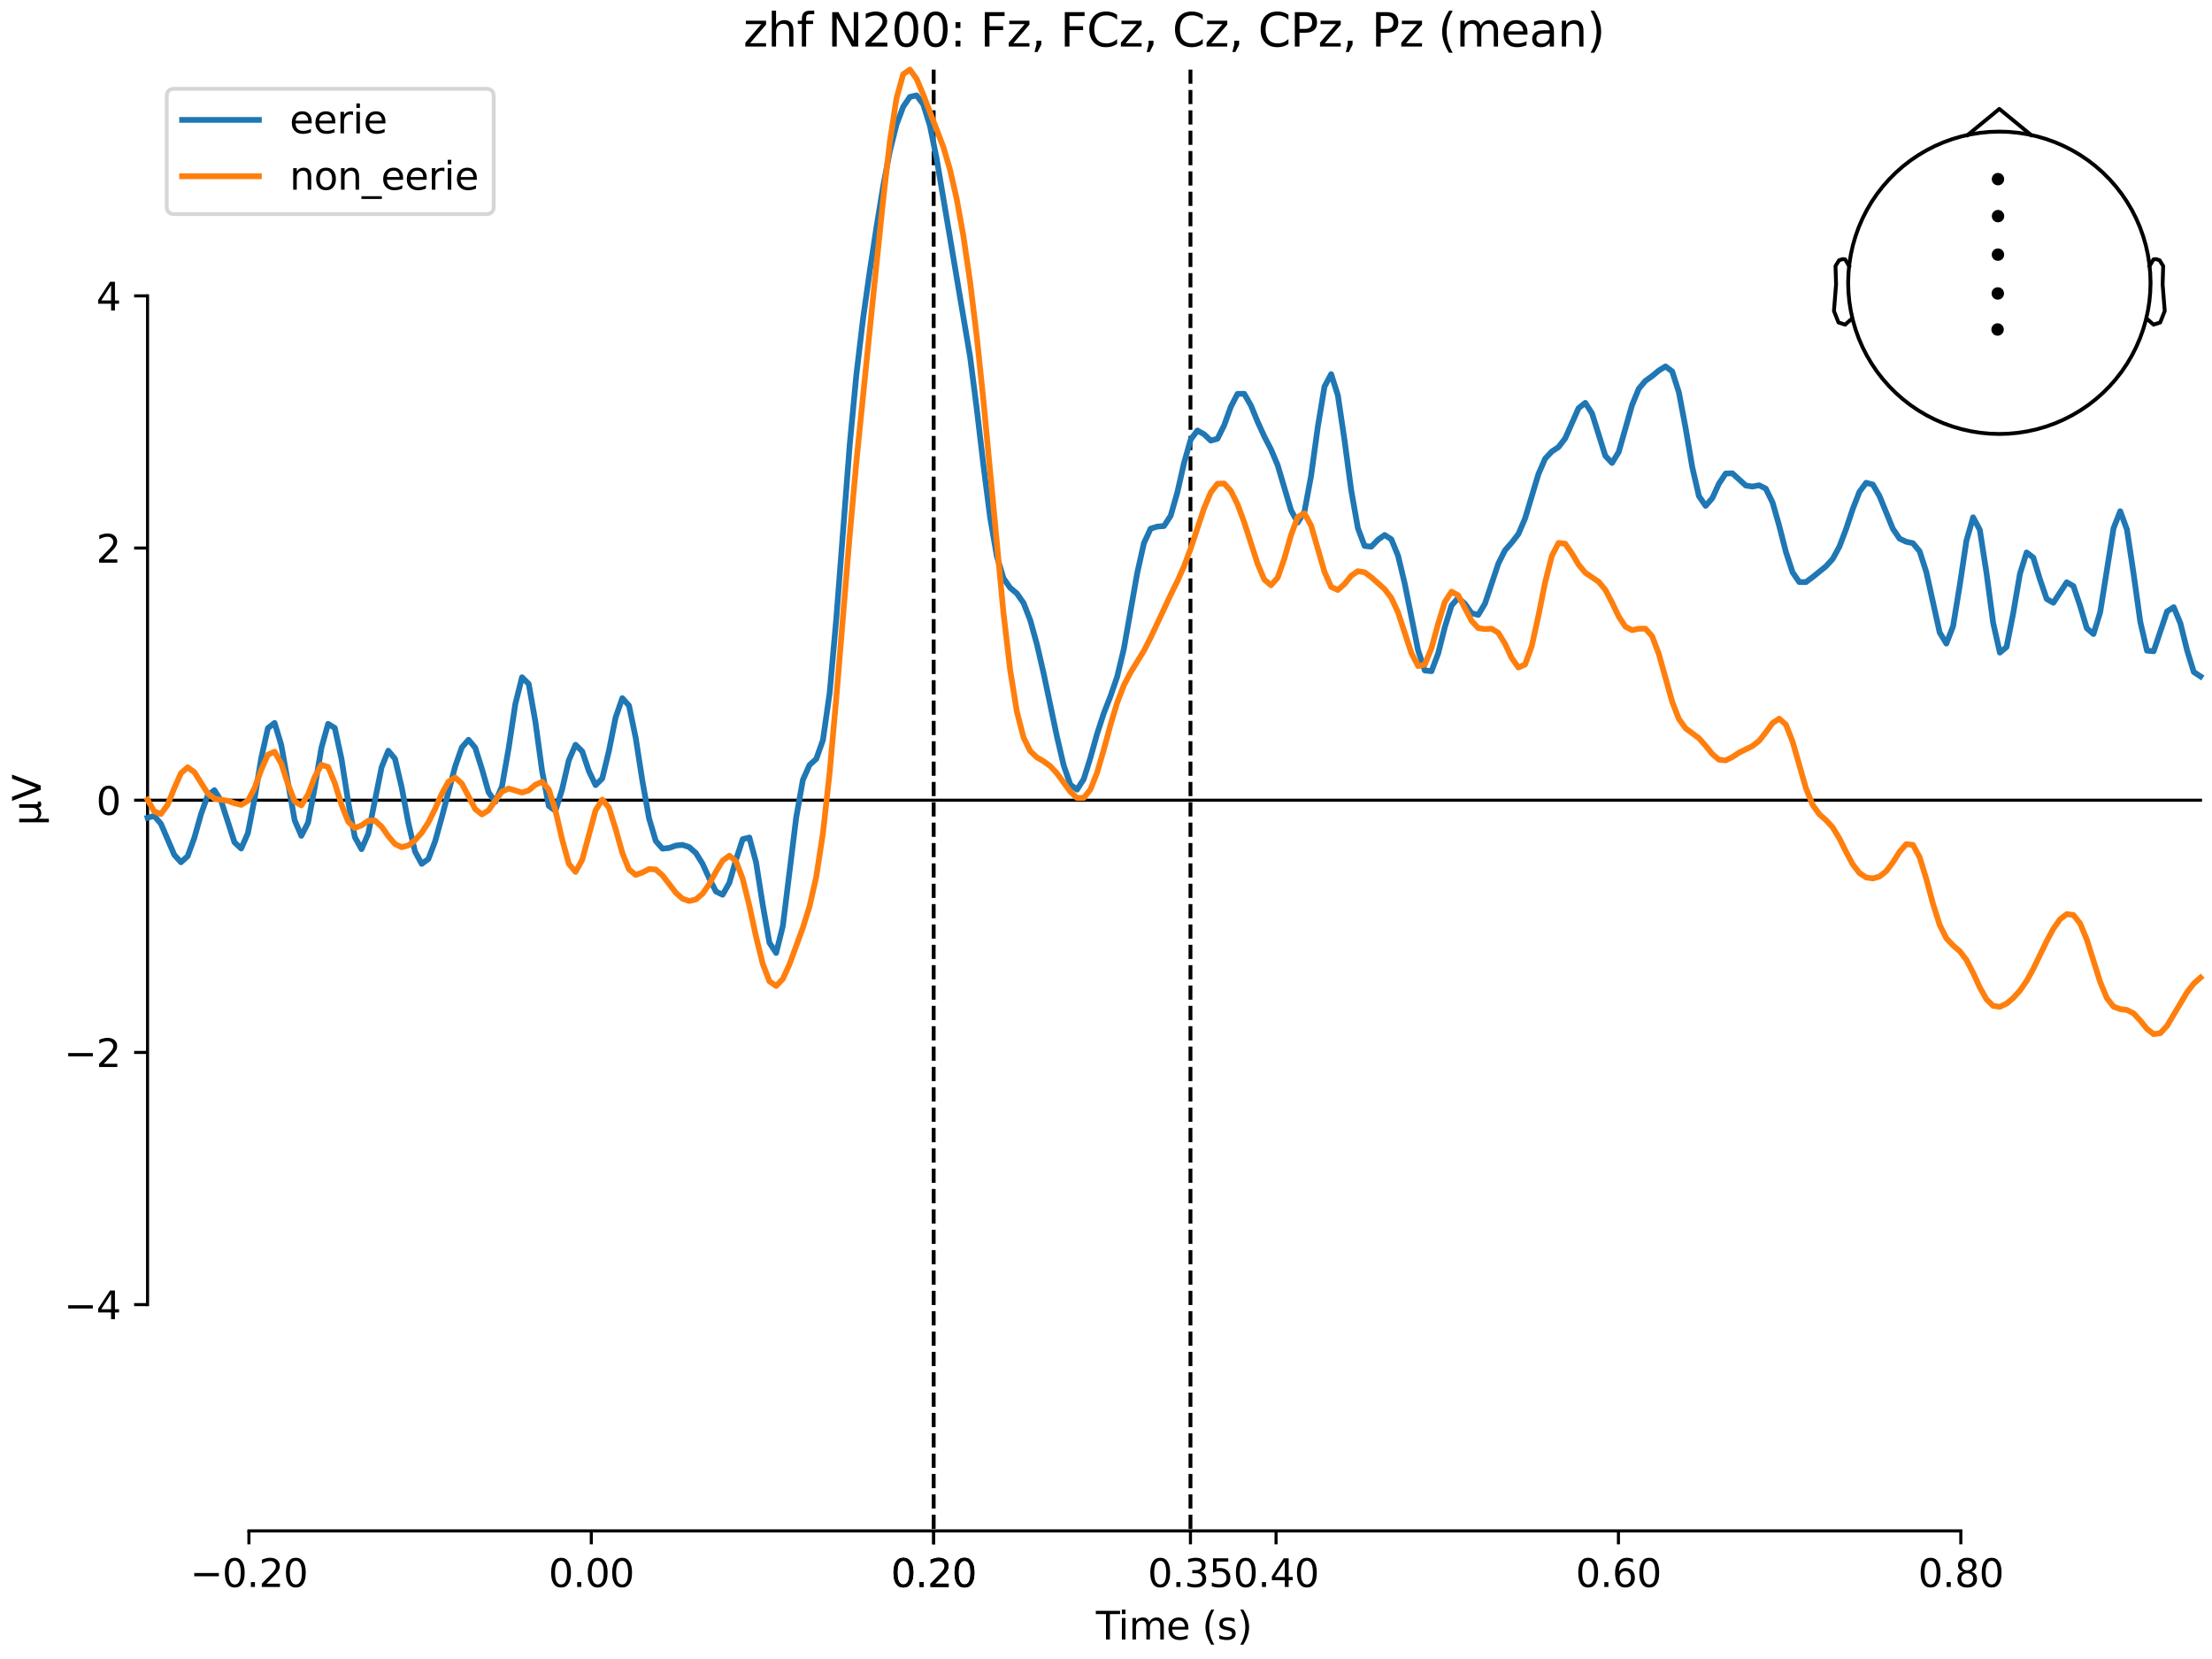 <?xml version="1.0" encoding="utf-8" standalone="no"?>
<!DOCTYPE svg PUBLIC "-//W3C//DTD SVG 1.1//EN"
  "http://www.w3.org/Graphics/SVG/1.1/DTD/svg11.dtd">
<svg xmlns:xlink="http://www.w3.org/1999/xlink" width="576pt" height="432pt" viewBox="0 0 576 432" xmlns="http://www.w3.org/2000/svg" version="1.1">
 <defs>
  <style type="text/css">*{stroke-linejoin: round; stroke-linecap: butt}</style>
 </defs>
 <g id="figure_1">
  <g id="patch_1">
   <path d="M 0 432 
L 576 432 
L 576 0 
L 0 0 
z
" style="fill: #ffffff"/>
  </g>
  <g id="axes_1">
   <g id="patch_2">
    <path d="M 38.421 398.644 
L 573 398.644 
L 573 18.118 
L 38.421 18.118 
L 38.421 398.644 
z
" style="fill: none; opacity: 0"/>
   </g>
   <g id="patch_3">
    <path d="M 38.421 339.716 
L 38.421 77.046 
" style="fill: none; stroke: #000000; stroke-width: 0.8; stroke-linejoin: miter; stroke-linecap: square"/>
   </g>
   <g id="LineCollection_1">
    <path d="M 243.128 18.118 
L 243.128 398.644 
" clip-path="url(#pb9cc8baa08)" style="fill: none; stroke-dasharray: 3.7,1.6; stroke-dashoffset: 0; stroke: #000000"/>
    <path d="M 309.994 18.118 
L 309.994 398.644 
" clip-path="url(#pb9cc8baa08)" style="fill: none; stroke-dasharray: 3.7,1.6; stroke-dashoffset: 0; stroke: #000000"/>
   </g>
   <g id="matplotlib.axis_1">
    <g id="xtick_1">
     <g id="line2d_1">
      <defs>
       <path id="mf4920158a2" d="M 0 0 
L 0 3.5 
" style="stroke: #000000; stroke-width: 0.8"/>
      </defs>
      <g>
       <use xlink:href="#mf4920158a2" x="64.819" y="398.644" style="stroke: #000000; stroke-width: 0.8"/>
      </g>
     </g>
     <g id="text_1">
      <!-- −0.20 -->
      <g transform="translate(49.496 413.242) scale(0.1 -0.1)">
       <defs>
        <path id="DejaVuSans-2212" d="M 678 2272 
L 4684 2272 
L 4684 1741 
L 678 1741 
L 678 2272 
z
" transform="scale(0.016)"/>
        <path id="DejaVuSans-30" d="M 2034 4250 
Q 1547 4250 1301 3770 
Q 1056 3291 1056 2328 
Q 1056 1369 1301 889 
Q 1547 409 2034 409 
Q 2525 409 2770 889 
Q 3016 1369 3016 2328 
Q 3016 3291 2770 3770 
Q 2525 4250 2034 4250 
z
M 2034 4750 
Q 2819 4750 3233 4129 
Q 3647 3509 3647 2328 
Q 3647 1150 3233 529 
Q 2819 -91 2034 -91 
Q 1250 -91 836 529 
Q 422 1150 422 2328 
Q 422 3509 836 4129 
Q 1250 4750 2034 4750 
z
" transform="scale(0.016)"/>
        <path id="DejaVuSans-2e" d="M 684 794 
L 1344 794 
L 1344 0 
L 684 0 
L 684 794 
z
" transform="scale(0.016)"/>
        <path id="DejaVuSans-32" d="M 1228 531 
L 3431 531 
L 3431 0 
L 469 0 
L 469 531 
Q 828 903 1448 1529 
Q 2069 2156 2228 2338 
Q 2531 2678 2651 2914 
Q 2772 3150 2772 3378 
Q 2772 3750 2511 3984 
Q 2250 4219 1831 4219 
Q 1534 4219 1204 4116 
Q 875 4013 500 3803 
L 500 4441 
Q 881 4594 1212 4672 
Q 1544 4750 1819 4750 
Q 2544 4750 2975 4387 
Q 3406 4025 3406 3419 
Q 3406 3131 3298 2873 
Q 3191 2616 2906 2266 
Q 2828 2175 2409 1742 
Q 1991 1309 1228 531 
z
" transform="scale(0.016)"/>
       </defs>
       <use xlink:href="#DejaVuSans-2212"/>
       <use xlink:href="#DejaVuSans-30" transform="translate(83.789 0)"/>
       <use xlink:href="#DejaVuSans-2e" transform="translate(147.412 0)"/>
       <use xlink:href="#DejaVuSans-32" transform="translate(179.199 0)"/>
       <use xlink:href="#DejaVuSans-30" transform="translate(242.822 0)"/>
      </g>
     </g>
    </g>
    <g id="xtick_2">
     <g id="line2d_2">
      <g>
       <use xlink:href="#mf4920158a2" x="153.973" y="398.644" style="stroke: #000000; stroke-width: 0.8"/>
      </g>
     </g>
     <g id="text_2">
      <!-- 0.00 -->
      <g transform="translate(142.84 413.242) scale(0.1 -0.1)">
       <use xlink:href="#DejaVuSans-30"/>
       <use xlink:href="#DejaVuSans-2e" transform="translate(63.623 0)"/>
       <use xlink:href="#DejaVuSans-30" transform="translate(95.41 0)"/>
       <use xlink:href="#DejaVuSans-30" transform="translate(159.033 0)"/>
      </g>
     </g>
    </g>
    <g id="xtick_3">
     <g id="line2d_3">
      <g>
       <use xlink:href="#mf4920158a2" x="243.128" y="398.644" style="stroke: #000000; stroke-width: 0.8"/>
      </g>
     </g>
     <g id="text_3">
      <!-- 0.20 -->
      <g transform="translate(231.995 413.242) scale(0.1 -0.1)">
       <use xlink:href="#DejaVuSans-30"/>
       <use xlink:href="#DejaVuSans-2e" transform="translate(63.623 0)"/>
       <use xlink:href="#DejaVuSans-32" transform="translate(95.41 0)"/>
       <use xlink:href="#DejaVuSans-30" transform="translate(159.033 0)"/>
      </g>
     </g>
    </g>
    <g id="xtick_4">
     <g id="line2d_4">
      <g>
       <use xlink:href="#mf4920158a2" x="243.128" y="398.644" style="stroke: #000000; stroke-width: 0.8"/>
      </g>
     </g>
     <g id="text_4">
      <!-- 0.20 -->
      <g transform="translate(231.995 413.242) scale(0.1 -0.1)">
       <use xlink:href="#DejaVuSans-30"/>
       <use xlink:href="#DejaVuSans-2e" transform="translate(63.623 0)"/>
       <use xlink:href="#DejaVuSans-32" transform="translate(95.41 0)"/>
       <use xlink:href="#DejaVuSans-30" transform="translate(159.033 0)"/>
      </g>
     </g>
    </g>
    <g id="xtick_5">
     <g id="line2d_5">
      <g>
       <use xlink:href="#mf4920158a2" x="309.994" y="398.644" style="stroke: #000000; stroke-width: 0.8"/>
      </g>
     </g>
     <g id="text_5">
      <!-- 0.35 -->
      <g transform="translate(298.861 413.242) scale(0.1 -0.1)">
       <defs>
        <path id="DejaVuSans-33" d="M 2597 2516 
Q 3050 2419 3304 2112 
Q 3559 1806 3559 1356 
Q 3559 666 3084 287 
Q 2609 -91 1734 -91 
Q 1441 -91 1130 -33 
Q 819 25 488 141 
L 488 750 
Q 750 597 1062 519 
Q 1375 441 1716 441 
Q 2309 441 2620 675 
Q 2931 909 2931 1356 
Q 2931 1769 2642 2001 
Q 2353 2234 1838 2234 
L 1294 2234 
L 1294 2753 
L 1863 2753 
Q 2328 2753 2575 2939 
Q 2822 3125 2822 3475 
Q 2822 3834 2567 4026 
Q 2313 4219 1838 4219 
Q 1578 4219 1281 4162 
Q 984 4106 628 3988 
L 628 4550 
Q 988 4650 1302 4700 
Q 1616 4750 1894 4750 
Q 2613 4750 3031 4423 
Q 3450 4097 3450 3541 
Q 3450 3153 3228 2886 
Q 3006 2619 2597 2516 
z
" transform="scale(0.016)"/>
        <path id="DejaVuSans-35" d="M 691 4666 
L 3169 4666 
L 3169 4134 
L 1269 4134 
L 1269 2991 
Q 1406 3038 1543 3061 
Q 1681 3084 1819 3084 
Q 2600 3084 3056 2656 
Q 3513 2228 3513 1497 
Q 3513 744 3044 326 
Q 2575 -91 1722 -91 
Q 1428 -91 1123 -41 
Q 819 9 494 109 
L 494 744 
Q 775 591 1075 516 
Q 1375 441 1709 441 
Q 2250 441 2565 725 
Q 2881 1009 2881 1497 
Q 2881 1984 2565 2268 
Q 2250 2553 1709 2553 
Q 1456 2553 1204 2497 
Q 953 2441 691 2322 
L 691 4666 
z
" transform="scale(0.016)"/>
       </defs>
       <use xlink:href="#DejaVuSans-30"/>
       <use xlink:href="#DejaVuSans-2e" transform="translate(63.623 0)"/>
       <use xlink:href="#DejaVuSans-33" transform="translate(95.41 0)"/>
       <use xlink:href="#DejaVuSans-35" transform="translate(159.033 0)"/>
      </g>
     </g>
    </g>
    <g id="xtick_6">
     <g id="line2d_6">
      <g>
       <use xlink:href="#mf4920158a2" x="332.282" y="398.644" style="stroke: #000000; stroke-width: 0.8"/>
      </g>
     </g>
     <g id="text_6">
      <!-- 0.40 -->
      <g transform="translate(321.15 413.242) scale(0.1 -0.1)">
       <defs>
        <path id="DejaVuSans-34" d="M 2419 4116 
L 825 1625 
L 2419 1625 
L 2419 4116 
z
M 2253 4666 
L 3047 4666 
L 3047 1625 
L 3713 1625 
L 3713 1100 
L 3047 1100 
L 3047 0 
L 2419 0 
L 2419 1100 
L 313 1100 
L 313 1709 
L 2253 4666 
z
" transform="scale(0.016)"/>
       </defs>
       <use xlink:href="#DejaVuSans-30"/>
       <use xlink:href="#DejaVuSans-2e" transform="translate(63.623 0)"/>
       <use xlink:href="#DejaVuSans-34" transform="translate(95.41 0)"/>
       <use xlink:href="#DejaVuSans-30" transform="translate(159.033 0)"/>
      </g>
     </g>
    </g>
    <g id="xtick_7">
     <g id="line2d_7">
      <g>
       <use xlink:href="#mf4920158a2" x="421.437" y="398.644" style="stroke: #000000; stroke-width: 0.8"/>
      </g>
     </g>
     <g id="text_7">
      <!-- 0.60 -->
      <g transform="translate(410.304 413.242) scale(0.1 -0.1)">
       <defs>
        <path id="DejaVuSans-36" d="M 2113 2584 
Q 1688 2584 1439 2293 
Q 1191 2003 1191 1497 
Q 1191 994 1439 701 
Q 1688 409 2113 409 
Q 2538 409 2786 701 
Q 3034 994 3034 1497 
Q 3034 2003 2786 2293 
Q 2538 2584 2113 2584 
z
M 3366 4563 
L 3366 3988 
Q 3128 4100 2886 4159 
Q 2644 4219 2406 4219 
Q 1781 4219 1451 3797 
Q 1122 3375 1075 2522 
Q 1259 2794 1537 2939 
Q 1816 3084 2150 3084 
Q 2853 3084 3261 2657 
Q 3669 2231 3669 1497 
Q 3669 778 3244 343 
Q 2819 -91 2113 -91 
Q 1303 -91 875 529 
Q 447 1150 447 2328 
Q 447 3434 972 4092 
Q 1497 4750 2381 4750 
Q 2619 4750 2861 4703 
Q 3103 4656 3366 4563 
z
" transform="scale(0.016)"/>
       </defs>
       <use xlink:href="#DejaVuSans-30"/>
       <use xlink:href="#DejaVuSans-2e" transform="translate(63.623 0)"/>
       <use xlink:href="#DejaVuSans-36" transform="translate(95.41 0)"/>
       <use xlink:href="#DejaVuSans-30" transform="translate(159.033 0)"/>
      </g>
     </g>
    </g>
    <g id="xtick_8">
     <g id="line2d_8">
      <g>
       <use xlink:href="#mf4920158a2" x="510.592" y="398.644" style="stroke: #000000; stroke-width: 0.8"/>
      </g>
     </g>
     <g id="text_8">
      <!-- 0.80 -->
      <g transform="translate(499.459 413.242) scale(0.1 -0.1)">
       <defs>
        <path id="DejaVuSans-38" d="M 2034 2216 
Q 1584 2216 1326 1975 
Q 1069 1734 1069 1313 
Q 1069 891 1326 650 
Q 1584 409 2034 409 
Q 2484 409 2743 651 
Q 3003 894 3003 1313 
Q 3003 1734 2745 1975 
Q 2488 2216 2034 2216 
z
M 1403 2484 
Q 997 2584 770 2862 
Q 544 3141 544 3541 
Q 544 4100 942 4425 
Q 1341 4750 2034 4750 
Q 2731 4750 3128 4425 
Q 3525 4100 3525 3541 
Q 3525 3141 3298 2862 
Q 3072 2584 2669 2484 
Q 3125 2378 3379 2068 
Q 3634 1759 3634 1313 
Q 3634 634 3220 271 
Q 2806 -91 2034 -91 
Q 1263 -91 848 271 
Q 434 634 434 1313 
Q 434 1759 690 2068 
Q 947 2378 1403 2484 
z
M 1172 3481 
Q 1172 3119 1398 2916 
Q 1625 2713 2034 2713 
Q 2441 2713 2670 2916 
Q 2900 3119 2900 3481 
Q 2900 3844 2670 4047 
Q 2441 4250 2034 4250 
Q 1625 4250 1398 4047 
Q 1172 3844 1172 3481 
z
" transform="scale(0.016)"/>
       </defs>
       <use xlink:href="#DejaVuSans-30"/>
       <use xlink:href="#DejaVuSans-2e" transform="translate(63.623 0)"/>
       <use xlink:href="#DejaVuSans-38" transform="translate(95.41 0)"/>
       <use xlink:href="#DejaVuSans-30" transform="translate(159.033 0)"/>
      </g>
     </g>
    </g>
    <g id="text_9">
     <!-- Time (s) -->
     <g transform="translate(285.381 426.92) scale(0.1 -0.1)">
      <defs>
       <path id="DejaVuSans-54" d="M -19 4666 
L 3928 4666 
L 3928 4134 
L 2272 4134 
L 2272 0 
L 1638 0 
L 1638 4134 
L -19 4134 
L -19 4666 
z
" transform="scale(0.016)"/>
       <path id="DejaVuSans-69" d="M 603 3500 
L 1178 3500 
L 1178 0 
L 603 0 
L 603 3500 
z
M 603 4863 
L 1178 4863 
L 1178 4134 
L 603 4134 
L 603 4863 
z
" transform="scale(0.016)"/>
       <path id="DejaVuSans-6d" d="M 3328 2828 
Q 3544 3216 3844 3400 
Q 4144 3584 4550 3584 
Q 5097 3584 5394 3201 
Q 5691 2819 5691 2113 
L 5691 0 
L 5113 0 
L 5113 2094 
Q 5113 2597 4934 2840 
Q 4756 3084 4391 3084 
Q 3944 3084 3684 2787 
Q 3425 2491 3425 1978 
L 3425 0 
L 2847 0 
L 2847 2094 
Q 2847 2600 2669 2842 
Q 2491 3084 2119 3084 
Q 1678 3084 1418 2786 
Q 1159 2488 1159 1978 
L 1159 0 
L 581 0 
L 581 3500 
L 1159 3500 
L 1159 2956 
Q 1356 3278 1631 3431 
Q 1906 3584 2284 3584 
Q 2666 3584 2933 3390 
Q 3200 3197 3328 2828 
z
" transform="scale(0.016)"/>
       <path id="DejaVuSans-65" d="M 3597 1894 
L 3597 1613 
L 953 1613 
Q 991 1019 1311 708 
Q 1631 397 2203 397 
Q 2534 397 2845 478 
Q 3156 559 3463 722 
L 3463 178 
Q 3153 47 2828 -22 
Q 2503 -91 2169 -91 
Q 1331 -91 842 396 
Q 353 884 353 1716 
Q 353 2575 817 3079 
Q 1281 3584 2069 3584 
Q 2775 3584 3186 3129 
Q 3597 2675 3597 1894 
z
M 3022 2063 
Q 3016 2534 2758 2815 
Q 2500 3097 2075 3097 
Q 1594 3097 1305 2825 
Q 1016 2553 972 2059 
L 3022 2063 
z
" transform="scale(0.016)"/>
       <path id="DejaVuSans-20" transform="scale(0.016)"/>
       <path id="DejaVuSans-28" d="M 1984 4856 
Q 1566 4138 1362 3434 
Q 1159 2731 1159 2009 
Q 1159 1288 1364 580 
Q 1569 -128 1984 -844 
L 1484 -844 
Q 1016 -109 783 600 
Q 550 1309 550 2009 
Q 550 2706 781 3412 
Q 1013 4119 1484 4856 
L 1984 4856 
z
" transform="scale(0.016)"/>
       <path id="DejaVuSans-73" d="M 2834 3397 
L 2834 2853 
Q 2591 2978 2328 3040 
Q 2066 3103 1784 3103 
Q 1356 3103 1142 2972 
Q 928 2841 928 2578 
Q 928 2378 1081 2264 
Q 1234 2150 1697 2047 
L 1894 2003 
Q 2506 1872 2764 1633 
Q 3022 1394 3022 966 
Q 3022 478 2636 193 
Q 2250 -91 1575 -91 
Q 1294 -91 989 -36 
Q 684 19 347 128 
L 347 722 
Q 666 556 975 473 
Q 1284 391 1588 391 
Q 1994 391 2212 530 
Q 2431 669 2431 922 
Q 2431 1156 2273 1281 
Q 2116 1406 1581 1522 
L 1381 1569 
Q 847 1681 609 1914 
Q 372 2147 372 2553 
Q 372 3047 722 3315 
Q 1072 3584 1716 3584 
Q 2034 3584 2315 3537 
Q 2597 3491 2834 3397 
z
" transform="scale(0.016)"/>
       <path id="DejaVuSans-29" d="M 513 4856 
L 1013 4856 
Q 1481 4119 1714 3412 
Q 1947 2706 1947 2009 
Q 1947 1309 1714 600 
Q 1481 -109 1013 -844 
L 513 -844 
Q 928 -128 1133 580 
Q 1338 1288 1338 2009 
Q 1338 2731 1133 3434 
Q 928 4138 513 4856 
z
" transform="scale(0.016)"/>
      </defs>
      <use xlink:href="#DejaVuSans-54"/>
      <use xlink:href="#DejaVuSans-69" transform="translate(57.959 0)"/>
      <use xlink:href="#DejaVuSans-6d" transform="translate(85.742 0)"/>
      <use xlink:href="#DejaVuSans-65" transform="translate(183.154 0)"/>
      <use xlink:href="#DejaVuSans-20" transform="translate(244.678 0)"/>
      <use xlink:href="#DejaVuSans-28" transform="translate(276.465 0)"/>
      <use xlink:href="#DejaVuSans-73" transform="translate(315.479 0)"/>
      <use xlink:href="#DejaVuSans-29" transform="translate(367.578 0)"/>
     </g>
    </g>
   </g>
   <g id="matplotlib.axis_2">
    <g id="ytick_1">
     <g id="line2d_9">
      <defs>
       <path id="mb992055469" d="M 0 0 
L -3.5 0 
" style="stroke: #000000; stroke-width: 0.8"/>
      </defs>
      <g>
       <use xlink:href="#mb992055469" x="38.421" y="339.716" style="stroke: #000000; stroke-width: 0.8"/>
      </g>
     </g>
     <g id="text_10">
      <!-- −4 -->
      <g transform="translate(16.678 343.515) scale(0.1 -0.1)">
       <use xlink:href="#DejaVuSans-2212"/>
       <use xlink:href="#DejaVuSans-34" transform="translate(83.789 0)"/>
      </g>
     </g>
    </g>
    <g id="ytick_2">
     <g id="line2d_10">
      <g>
       <use xlink:href="#mb992055469" x="38.421" y="274.048" style="stroke: #000000; stroke-width: 0.8"/>
      </g>
     </g>
     <g id="text_11">
      <!-- −2 -->
      <g transform="translate(16.678 277.848) scale(0.1 -0.1)">
       <use xlink:href="#DejaVuSans-2212"/>
       <use xlink:href="#DejaVuSans-32" transform="translate(83.789 0)"/>
      </g>
     </g>
    </g>
    <g id="ytick_3">
     <g id="line2d_11">
      <g>
       <use xlink:href="#mb992055469" x="38.421" y="208.381" style="stroke: #000000; stroke-width: 0.8"/>
      </g>
     </g>
     <g id="text_12">
      <!-- 0 -->
      <g transform="translate(25.058 212.18) scale(0.1 -0.1)">
       <use xlink:href="#DejaVuSans-30"/>
      </g>
     </g>
    </g>
    <g id="ytick_4">
     <g id="line2d_12">
      <g>
       <use xlink:href="#mb992055469" x="38.421" y="142.714" style="stroke: #000000; stroke-width: 0.8"/>
      </g>
     </g>
     <g id="text_13">
      <!-- 2 -->
      <g transform="translate(25.058 146.513) scale(0.1 -0.1)">
       <use xlink:href="#DejaVuSans-32"/>
      </g>
     </g>
    </g>
    <g id="ytick_5">
     <g id="line2d_13">
      <g>
       <use xlink:href="#mb992055469" x="38.421" y="77.046" style="stroke: #000000; stroke-width: 0.8"/>
      </g>
     </g>
     <g id="text_14">
      <!-- 4 -->
      <g transform="translate(25.058 80.845) scale(0.1 -0.1)">
       <use xlink:href="#DejaVuSans-34"/>
      </g>
     </g>
    </g>
    <g id="text_15">
     <!-- µV -->
     <g transform="translate(10.599 214.982) rotate(-90) scale(0.1 -0.1)">
      <defs>
       <path id="DejaVuSans-b5" d="M 544 -1331 
L 544 3500 
L 1119 3500 
L 1119 1325 
Q 1119 872 1334 640 
Q 1550 409 1972 409 
Q 2434 409 2667 671 
Q 2900 934 2900 1459 
L 2900 3500 
L 3475 3500 
L 3475 806 
Q 3475 619 3529 530 
Q 3584 441 3700 441 
Q 3728 441 3778 458 
Q 3828 475 3916 513 
L 3916 50 
Q 3788 -22 3673 -56 
Q 3559 -91 3450 -91 
Q 3234 -91 3106 31 
Q 2978 153 2931 403 
Q 2775 156 2548 32 
Q 2322 -91 2016 -91 
Q 1697 -91 1473 31 
Q 1250 153 1119 397 
L 1119 -1331 
L 544 -1331 
z
" transform="scale(0.016)"/>
       <path id="DejaVuSans-56" d="M 1831 0 
L 50 4666 
L 709 4666 
L 2188 738 
L 3669 4666 
L 4325 4666 
L 2547 0 
L 1831 0 
z
" transform="scale(0.016)"/>
      </defs>
      <use xlink:href="#DejaVuSans-b5"/>
      <use xlink:href="#DejaVuSans-56" transform="translate(63.623 0)"/>
     </g>
    </g>
   </g>
   <g id="patch_4">
    <path d="M 64.819 398.644 
L 510.592 398.644 
" style="fill: none; stroke: #000000; stroke-width: 0.8; stroke-linejoin: miter; stroke-linecap: square"/>
   </g>
   <g id="patch_5">
    <path d="M 38.421 208.381 
L 573 208.381 
" style="fill: none; stroke: #000000; stroke-width: 0.8; stroke-linejoin: miter; stroke-linecap: square"/>
   </g>
   <g id="text_16">
    <!-- zhf N200: Fz, FCz, Cz, CPz, Pz (mean) -->
    <g transform="translate(193.559 12.118) scale(0.12 -0.12)">
     <defs>
      <path id="DejaVuSans-7a" d="M 353 3500 
L 3084 3500 
L 3084 2975 
L 922 459 
L 3084 459 
L 3084 0 
L 275 0 
L 275 525 
L 2438 3041 
L 353 3041 
L 353 3500 
z
" transform="scale(0.016)"/>
      <path id="DejaVuSans-68" d="M 3513 2113 
L 3513 0 
L 2938 0 
L 2938 2094 
Q 2938 2591 2744 2837 
Q 2550 3084 2163 3084 
Q 1697 3084 1428 2787 
Q 1159 2491 1159 1978 
L 1159 0 
L 581 0 
L 581 4863 
L 1159 4863 
L 1159 2956 
Q 1366 3272 1645 3428 
Q 1925 3584 2291 3584 
Q 2894 3584 3203 3211 
Q 3513 2838 3513 2113 
z
" transform="scale(0.016)"/>
      <path id="DejaVuSans-66" d="M 2375 4863 
L 2375 4384 
L 1825 4384 
Q 1516 4384 1395 4259 
Q 1275 4134 1275 3809 
L 1275 3500 
L 2222 3500 
L 2222 3053 
L 1275 3053 
L 1275 0 
L 697 0 
L 697 3053 
L 147 3053 
L 147 3500 
L 697 3500 
L 697 3744 
Q 697 4328 969 4595 
Q 1241 4863 1831 4863 
L 2375 4863 
z
" transform="scale(0.016)"/>
      <path id="DejaVuSans-4e" d="M 628 4666 
L 1478 4666 
L 3547 763 
L 3547 4666 
L 4159 4666 
L 4159 0 
L 3309 0 
L 1241 3903 
L 1241 0 
L 628 0 
L 628 4666 
z
" transform="scale(0.016)"/>
      <path id="DejaVuSans-3a" d="M 750 794 
L 1409 794 
L 1409 0 
L 750 0 
L 750 794 
z
M 750 3309 
L 1409 3309 
L 1409 2516 
L 750 2516 
L 750 3309 
z
" transform="scale(0.016)"/>
      <path id="DejaVuSans-46" d="M 628 4666 
L 3309 4666 
L 3309 4134 
L 1259 4134 
L 1259 2759 
L 3109 2759 
L 3109 2228 
L 1259 2228 
L 1259 0 
L 628 0 
L 628 4666 
z
" transform="scale(0.016)"/>
      <path id="DejaVuSans-2c" d="M 750 794 
L 1409 794 
L 1409 256 
L 897 -744 
L 494 -744 
L 750 256 
L 750 794 
z
" transform="scale(0.016)"/>
      <path id="DejaVuSans-43" d="M 4122 4306 
L 4122 3641 
Q 3803 3938 3442 4084 
Q 3081 4231 2675 4231 
Q 1875 4231 1450 3742 
Q 1025 3253 1025 2328 
Q 1025 1406 1450 917 
Q 1875 428 2675 428 
Q 3081 428 3442 575 
Q 3803 722 4122 1019 
L 4122 359 
Q 3791 134 3420 21 
Q 3050 -91 2638 -91 
Q 1578 -91 968 557 
Q 359 1206 359 2328 
Q 359 3453 968 4101 
Q 1578 4750 2638 4750 
Q 3056 4750 3426 4639 
Q 3797 4528 4122 4306 
z
" transform="scale(0.016)"/>
      <path id="DejaVuSans-50" d="M 1259 4147 
L 1259 2394 
L 2053 2394 
Q 2494 2394 2734 2622 
Q 2975 2850 2975 3272 
Q 2975 3691 2734 3919 
Q 2494 4147 2053 4147 
L 1259 4147 
z
M 628 4666 
L 2053 4666 
Q 2838 4666 3239 4311 
Q 3641 3956 3641 3272 
Q 3641 2581 3239 2228 
Q 2838 1875 2053 1875 
L 1259 1875 
L 1259 0 
L 628 0 
L 628 4666 
z
" transform="scale(0.016)"/>
      <path id="DejaVuSans-61" d="M 2194 1759 
Q 1497 1759 1228 1600 
Q 959 1441 959 1056 
Q 959 750 1161 570 
Q 1363 391 1709 391 
Q 2188 391 2477 730 
Q 2766 1069 2766 1631 
L 2766 1759 
L 2194 1759 
z
M 3341 1997 
L 3341 0 
L 2766 0 
L 2766 531 
Q 2569 213 2275 61 
Q 1981 -91 1556 -91 
Q 1019 -91 701 211 
Q 384 513 384 1019 
Q 384 1609 779 1909 
Q 1175 2209 1959 2209 
L 2766 2209 
L 2766 2266 
Q 2766 2663 2505 2880 
Q 2244 3097 1772 3097 
Q 1472 3097 1187 3025 
Q 903 2953 641 2809 
L 641 3341 
Q 956 3463 1253 3523 
Q 1550 3584 1831 3584 
Q 2591 3584 2966 3190 
Q 3341 2797 3341 1997 
z
" transform="scale(0.016)"/>
      <path id="DejaVuSans-6e" d="M 3513 2113 
L 3513 0 
L 2938 0 
L 2938 2094 
Q 2938 2591 2744 2837 
Q 2550 3084 2163 3084 
Q 1697 3084 1428 2787 
Q 1159 2491 1159 1978 
L 1159 0 
L 581 0 
L 581 3500 
L 1159 3500 
L 1159 2956 
Q 1366 3272 1645 3428 
Q 1925 3584 2291 3584 
Q 2894 3584 3203 3211 
Q 3513 2838 3513 2113 
z
" transform="scale(0.016)"/>
     </defs>
     <use xlink:href="#DejaVuSans-7a"/>
     <use xlink:href="#DejaVuSans-68" transform="translate(52.49 0)"/>
     <use xlink:href="#DejaVuSans-66" transform="translate(115.869 0)"/>
     <use xlink:href="#DejaVuSans-20" transform="translate(151.074 0)"/>
     <use xlink:href="#DejaVuSans-4e" transform="translate(182.861 0)"/>
     <use xlink:href="#DejaVuSans-32" transform="translate(257.666 0)"/>
     <use xlink:href="#DejaVuSans-30" transform="translate(321.289 0)"/>
     <use xlink:href="#DejaVuSans-30" transform="translate(384.912 0)"/>
     <use xlink:href="#DejaVuSans-3a" transform="translate(448.535 0)"/>
     <use xlink:href="#DejaVuSans-20" transform="translate(482.227 0)"/>
     <use xlink:href="#DejaVuSans-46" transform="translate(514.014 0)"/>
     <use xlink:href="#DejaVuSans-7a" transform="translate(571.533 0)"/>
     <use xlink:href="#DejaVuSans-2c" transform="translate(624.023 0)"/>
     <use xlink:href="#DejaVuSans-20" transform="translate(655.811 0)"/>
     <use xlink:href="#DejaVuSans-46" transform="translate(687.598 0)"/>
     <use xlink:href="#DejaVuSans-43" transform="translate(745.117 0)"/>
     <use xlink:href="#DejaVuSans-7a" transform="translate(814.941 0)"/>
     <use xlink:href="#DejaVuSans-2c" transform="translate(867.432 0)"/>
     <use xlink:href="#DejaVuSans-20" transform="translate(899.219 0)"/>
     <use xlink:href="#DejaVuSans-43" transform="translate(931.006 0)"/>
     <use xlink:href="#DejaVuSans-7a" transform="translate(1000.83 0)"/>
     <use xlink:href="#DejaVuSans-2c" transform="translate(1053.32 0)"/>
     <use xlink:href="#DejaVuSans-20" transform="translate(1085.107 0)"/>
     <use xlink:href="#DejaVuSans-43" transform="translate(1116.895 0)"/>
     <use xlink:href="#DejaVuSans-50" transform="translate(1186.719 0)"/>
     <use xlink:href="#DejaVuSans-7a" transform="translate(1247.021 0)"/>
     <use xlink:href="#DejaVuSans-2c" transform="translate(1299.512 0)"/>
     <use xlink:href="#DejaVuSans-20" transform="translate(1331.299 0)"/>
     <use xlink:href="#DejaVuSans-50" transform="translate(1363.086 0)"/>
     <use xlink:href="#DejaVuSans-7a" transform="translate(1423.389 0)"/>
     <use xlink:href="#DejaVuSans-20" transform="translate(1475.879 0)"/>
     <use xlink:href="#DejaVuSans-28" transform="translate(1507.666 0)"/>
     <use xlink:href="#DejaVuSans-6d" transform="translate(1546.68 0)"/>
     <use xlink:href="#DejaVuSans-65" transform="translate(1644.092 0)"/>
     <use xlink:href="#DejaVuSans-61" transform="translate(1705.615 0)"/>
     <use xlink:href="#DejaVuSans-6e" transform="translate(1766.895 0)"/>
     <use xlink:href="#DejaVuSans-29" transform="translate(1830.273 0)"/>
    </g>
   </g>
   <g id="legend_1">
    <g id="patch_6">
     <path d="M 45.421 55.753 
L 126.563 55.753 
Q 128.563 55.753 128.563 53.753 
L 128.563 25.118 
Q 128.563 23.118 126.563 23.118 
L 45.421 23.118 
Q 43.421 23.118 43.421 25.118 
L 43.421 53.753 
Q 43.421 55.753 45.421 55.753 
z
" style="fill: #ffffff; opacity: 0.8; stroke: #cccccc; stroke-linejoin: miter"/>
    </g>
    <g id="line2d_14">
     <path d="M 47.421 31.217 
L 57.421 31.217 
L 67.421 31.217 
" style="fill: none; stroke: #1f77b4; stroke-width: 1.5; stroke-linecap: square"/>
    </g>
    <g id="text_17">
     <!-- eerie -->
     <g transform="translate(75.421 34.717) scale(0.1 -0.1)">
      <defs>
       <path id="DejaVuSans-72" d="M 2631 2963 
Q 2534 3019 2420 3045 
Q 2306 3072 2169 3072 
Q 1681 3072 1420 2755 
Q 1159 2438 1159 1844 
L 1159 0 
L 581 0 
L 581 3500 
L 1159 3500 
L 1159 2956 
Q 1341 3275 1631 3429 
Q 1922 3584 2338 3584 
Q 2397 3584 2469 3576 
Q 2541 3569 2628 3553 
L 2631 2963 
z
" transform="scale(0.016)"/>
      </defs>
      <use xlink:href="#DejaVuSans-65"/>
      <use xlink:href="#DejaVuSans-65" transform="translate(61.523 0)"/>
      <use xlink:href="#DejaVuSans-72" transform="translate(123.047 0)"/>
      <use xlink:href="#DejaVuSans-69" transform="translate(164.16 0)"/>
      <use xlink:href="#DejaVuSans-65" transform="translate(191.943 0)"/>
     </g>
    </g>
    <g id="line2d_15">
     <path d="M 47.421 45.895 
L 57.421 45.895 
L 67.421 45.895 
" style="fill: none; stroke: #ff7f0e; stroke-width: 1.5; stroke-linecap: square"/>
    </g>
    <g id="text_18">
     <!-- non_eerie -->
     <g transform="translate(75.421 49.395) scale(0.1 -0.1)">
      <defs>
       <path id="DejaVuSans-6f" d="M 1959 3097 
Q 1497 3097 1228 2736 
Q 959 2375 959 1747 
Q 959 1119 1226 758 
Q 1494 397 1959 397 
Q 2419 397 2687 759 
Q 2956 1122 2956 1747 
Q 2956 2369 2687 2733 
Q 2419 3097 1959 3097 
z
M 1959 3584 
Q 2709 3584 3137 3096 
Q 3566 2609 3566 1747 
Q 3566 888 3137 398 
Q 2709 -91 1959 -91 
Q 1206 -91 779 398 
Q 353 888 353 1747 
Q 353 2609 779 3096 
Q 1206 3584 1959 3584 
z
" transform="scale(0.016)"/>
       <path id="DejaVuSans-5f" d="M 3263 -1063 
L 3263 -1509 
L -63 -1509 
L -63 -1063 
L 3263 -1063 
z
" transform="scale(0.016)"/>
      </defs>
      <use xlink:href="#DejaVuSans-6e"/>
      <use xlink:href="#DejaVuSans-6f" transform="translate(63.379 0)"/>
      <use xlink:href="#DejaVuSans-6e" transform="translate(124.561 0)"/>
      <use xlink:href="#DejaVuSans-5f" transform="translate(187.939 0)"/>
      <use xlink:href="#DejaVuSans-65" transform="translate(237.939 0)"/>
      <use xlink:href="#DejaVuSans-65" transform="translate(299.463 0)"/>
      <use xlink:href="#DejaVuSans-72" transform="translate(360.986 0)"/>
      <use xlink:href="#DejaVuSans-69" transform="translate(402.1 0)"/>
      <use xlink:href="#DejaVuSans-65" transform="translate(429.883 0)"/>
     </g>
    </g>
   </g>
   <g id="line2d_16">
    <path d="M 38.421 212.938 
L 40.162 212.466 
L 41.903 214.511 
L 45.386 222.604 
L 47.127 224.528 
L 48.868 222.95 
L 50.61 218.148 
L 52.351 211.984 
L 54.092 207.125 
L 55.834 205.762 
L 57.575 208.547 
L 61.057 219.34 
L 62.799 220.96 
L 64.54 216.979 
L 66.281 208.027 
L 68.023 197.392 
L 69.764 189.609 
L 71.505 188.256 
L 73.247 194.024 
L 76.729 213.588 
L 78.47 217.648 
L 80.212 214.248 
L 81.953 205.068 
L 83.694 194.738 
L 85.436 188.493 
L 87.177 189.556 
L 88.918 197.553 
L 90.66 208.762 
L 92.401 217.984 
L 94.142 221.123 
L 95.883 217.134 
L 99.366 199.798 
L 101.107 195.479 
L 102.849 197.577 
L 104.59 204.973 
L 106.331 214.287 
L 108.073 221.733 
L 109.814 224.951 
L 111.555 223.668 
L 113.296 219.104 
L 115.038 212.836 
L 118.52 199.597 
L 120.262 194.628 
L 122.003 192.633 
L 123.744 194.702 
L 125.486 200.221 
L 127.227 206.304 
L 128.968 208.81 
L 130.709 204.801 
L 132.451 194.833 
L 134.192 183.317 
L 135.933 176.355 
L 137.675 178.089 
L 139.416 187.947 
L 141.157 200.753 
L 142.899 209.844 
L 144.64 211.132 
L 146.381 205.526 
L 148.122 197.975 
L 149.864 193.933 
L 151.605 195.64 
L 153.346 200.789 
L 155.088 204.445 
L 156.829 202.695 
L 158.57 195.512 
L 160.312 186.804 
L 162.053 181.794 
L 163.794 183.747 
L 165.535 192.137 
L 167.277 203.343 
L 169.018 213.118 
L 170.759 218.975 
L 172.501 220.983 
L 174.242 220.808 
L 175.983 220.18 
L 177.725 220.008 
L 179.466 220.579 
L 181.207 222.123 
L 182.948 224.934 
L 184.69 228.742 
L 186.431 232.147 
L 188.172 232.993 
L 189.914 229.902 
L 191.655 223.884 
L 193.396 218.523 
L 195.138 218.087 
L 196.879 224.558 
L 198.62 235.63 
L 200.361 245.492 
L 202.103 248.146 
L 203.844 241.191 
L 207.327 212.899 
L 209.068 203.092 
L 210.809 199.192 
L 212.551 197.624 
L 214.292 192.708 
L 216.033 180.48 
L 217.774 161.047 
L 221.257 115.934 
L 222.998 97.554 
L 224.74 82.971 
L 226.481 70.647 
L 228.222 59.229 
L 229.964 48.557 
L 231.705 39.39 
L 233.446 32.442 
L 235.187 27.806 
L 236.929 25.241 
L 238.67 24.835 
L 240.411 27.165 
L 242.153 32.743 
L 243.894 41.274 
L 252.6 92.843 
L 254.342 106.402 
L 256.083 121.145 
L 257.824 134.729 
L 259.566 144.826 
L 261.307 150.585 
L 263.048 153.072 
L 264.79 154.53 
L 266.531 157.018 
L 268.272 161.487 
L 270.013 167.786 
L 271.755 175.321 
L 275.237 191.861 
L 276.979 199.292 
L 278.72 204.328 
L 280.461 205.614 
L 282.203 202.868 
L 283.944 197.318 
L 285.685 191.072 
L 287.427 185.728 
L 289.168 181.279 
L 290.909 176.223 
L 292.65 168.942 
L 296.133 149.213 
L 297.874 141.433 
L 299.616 137.66 
L 301.357 137.121 
L 303.098 136.979 
L 304.84 134.299 
L 306.581 128.213 
L 308.322 120.542 
L 310.063 114.45 
L 311.805 112.103 
L 313.546 113.078 
L 315.287 114.731 
L 317.029 114.247 
L 318.77 110.759 
L 320.511 105.919 
L 322.253 102.557 
L 323.994 102.542 
L 325.735 105.579 
L 327.476 109.817 
L 329.218 113.639 
L 330.959 117.004 
L 332.7 121.136 
L 336.183 132.873 
L 337.924 136.065 
L 339.666 133.26 
L 341.407 123.9 
L 343.148 111.181 
L 344.889 100.701 
L 346.631 97.424 
L 348.372 102.92 
L 350.113 114.645 
L 351.855 127.688 
L 353.596 137.538 
L 355.337 142.161 
L 357.079 142.351 
L 358.82 140.548 
L 360.561 139.314 
L 362.302 140.428 
L 364.044 144.69 
L 365.785 151.933 
L 369.268 169.344 
L 371.009 174.584 
L 372.75 174.78 
L 374.492 170.179 
L 376.233 163.303 
L 377.974 157.675 
L 379.715 155.703 
L 381.457 157.211 
L 383.198 159.673 
L 384.939 160.111 
L 386.681 157.187 
L 390.163 146.76 
L 391.905 143.293 
L 393.646 141.305 
L 395.387 139.058 
L 397.128 134.997 
L 400.611 123.431 
L 402.352 119.434 
L 404.094 117.572 
L 405.835 116.426 
L 407.576 114.143 
L 411.059 106.283 
L 412.8 104.905 
L 414.541 107.6 
L 418.024 118.698 
L 419.765 120.554 
L 421.507 117.695 
L 424.989 105.463 
L 426.731 101.227 
L 428.472 99.162 
L 430.213 97.932 
L 431.954 96.485 
L 433.696 95.407 
L 435.437 96.723 
L 437.178 102.176 
L 438.92 111.411 
L 440.661 121.647 
L 442.402 129.189 
L 444.144 131.721 
L 445.885 129.718 
L 447.626 125.91 
L 449.367 123.308 
L 451.109 123.249 
L 454.591 126.423 
L 456.333 126.692 
L 458.074 126.361 
L 459.815 127.246 
L 461.557 130.807 
L 463.298 136.886 
L 465.039 143.695 
L 466.78 149.016 
L 468.522 151.563 
L 470.263 151.575 
L 472.004 150.289 
L 475.487 147.455 
L 477.228 145.547 
L 478.97 142.363 
L 480.711 137.766 
L 482.452 132.544 
L 484.193 128.081 
L 485.935 125.714 
L 487.676 126.167 
L 489.417 129.169 
L 492.9 137.69 
L 494.641 140.257 
L 496.383 141.075 
L 498.124 141.441 
L 499.865 143.552 
L 501.606 148.959 
L 505.089 164.702 
L 506.83 167.591 
L 508.572 163.091 
L 510.313 152.433 
L 512.054 140.813 
L 513.796 134.706 
L 515.537 137.961 
L 517.278 149.178 
L 519.019 162.23 
L 520.761 169.936 
L 522.502 168.479 
L 524.243 159.655 
L 525.985 149.432 
L 527.726 143.858 
L 529.467 145.194 
L 531.209 150.879 
L 532.95 155.962 
L 534.691 156.957 
L 538.174 151.625 
L 539.915 152.622 
L 541.656 157.765 
L 543.398 163.595 
L 545.139 165.096 
L 546.88 159.435 
L 550.363 137.549 
L 552.104 133.118 
L 553.845 137.853 
L 555.587 149.437 
L 557.328 161.925 
L 559.069 169.434 
L 560.811 169.578 
L 564.293 159.23 
L 566.035 158.108 
L 567.776 162.315 
L 569.517 169.353 
L 571.258 174.989 
L 573 176.134 
L 573 176.134 
" style="fill: none; stroke: #1f77b4; stroke-width: 1.5; stroke-linecap: square"/>
   </g>
   <g id="line2d_17">
    <path d="M 38.421 208.24 
L 40.162 211.287 
L 41.903 211.964 
L 43.644 209.555 
L 45.386 205.241 
L 47.127 201.334 
L 48.868 199.804 
L 50.61 201.072 
L 54.092 206.593 
L 55.834 207.985 
L 59.316 208.53 
L 61.057 209.153 
L 62.799 209.585 
L 64.54 208.527 
L 66.281 205.222 
L 68.023 200.473 
L 69.764 196.532 
L 71.505 195.745 
L 73.247 198.839 
L 74.988 204.19 
L 76.729 208.687 
L 78.47 209.72 
L 80.212 206.894 
L 81.953 202.307 
L 83.694 199.164 
L 85.436 199.716 
L 87.177 203.902 
L 88.918 209.55 
L 90.66 213.949 
L 92.401 215.595 
L 94.142 214.929 
L 95.883 213.725 
L 97.625 213.663 
L 99.366 215.252 
L 101.107 217.72 
L 102.849 219.785 
L 104.59 220.611 
L 106.331 220.145 
L 108.073 218.798 
L 109.814 216.837 
L 111.555 214.153 
L 113.296 210.631 
L 115.038 206.706 
L 116.779 203.548 
L 118.52 202.48 
L 120.262 204.041 
L 123.744 210.685 
L 125.486 212.081 
L 127.227 211.009 
L 128.968 208.451 
L 130.709 206.155 
L 132.451 205.339 
L 135.933 206.377 
L 137.675 205.828 
L 139.416 204.346 
L 141.157 203.582 
L 142.899 205.57 
L 144.64 211.064 
L 146.381 218.585 
L 148.122 224.936 
L 149.864 227.042 
L 151.605 223.905 
L 155.088 210.99 
L 156.829 208.22 
L 158.57 210.299 
L 160.312 215.882 
L 162.053 222.105 
L 163.794 226.396 
L 165.535 227.813 
L 167.277 227.208 
L 169.018 226.287 
L 170.759 226.416 
L 172.501 227.921 
L 175.983 232.462 
L 177.725 234.014 
L 179.466 234.624 
L 181.207 234.213 
L 182.948 232.721 
L 184.69 230.182 
L 186.431 226.994 
L 188.172 224.11 
L 189.914 222.824 
L 191.655 224.262 
L 193.396 228.824 
L 195.138 235.887 
L 196.879 243.915 
L 198.62 250.991 
L 200.361 255.524 
L 202.103 256.745 
L 203.844 254.919 
L 205.585 251.093 
L 209.068 241.58 
L 210.809 236.007 
L 212.551 228.321 
L 214.292 216.967 
L 216.033 201.203 
L 217.774 181.714 
L 221.257 139.498 
L 222.998 120.293 
L 226.481 85.934 
L 229.964 52.122 
L 231.705 36.985 
L 233.446 25.598 
L 235.187 19.339 
L 236.929 18.118 
L 238.67 20.517 
L 240.411 24.636 
L 245.635 38.255 
L 247.377 44.171 
L 249.118 51.79 
L 250.859 61.434 
L 252.6 73.309 
L 254.342 87.592 
L 256.083 104.272 
L 261.307 159.662 
L 263.048 174.5 
L 264.79 185.311 
L 266.531 192.052 
L 268.272 195.585 
L 270.013 197.222 
L 271.755 198.234 
L 273.496 199.497 
L 275.237 201.382 
L 278.72 206.169 
L 280.461 207.784 
L 282.203 207.776 
L 283.944 205.577 
L 285.685 201.175 
L 287.427 195.211 
L 289.168 188.778 
L 290.909 182.982 
L 292.65 178.458 
L 294.392 175.123 
L 297.874 169.451 
L 299.616 166.045 
L 304.84 154.876 
L 306.581 151.354 
L 308.322 147.445 
L 310.063 142.795 
L 313.546 132.332 
L 315.287 128.214 
L 317.029 125.977 
L 318.77 125.91 
L 320.511 127.821 
L 322.253 131.321 
L 323.994 136.009 
L 327.476 146.801 
L 329.218 150.916 
L 330.959 152.403 
L 332.7 150.435 
L 334.442 145.451 
L 336.183 139.315 
L 337.924 134.672 
L 339.666 133.674 
L 341.407 136.85 
L 344.889 148.902 
L 346.631 152.825 
L 348.372 153.628 
L 350.113 152.074 
L 351.855 149.922 
L 353.596 148.732 
L 355.337 149.026 
L 357.079 150.304 
L 360.561 153.412 
L 362.302 155.704 
L 364.044 159.471 
L 367.526 170.066 
L 369.268 173.439 
L 371.009 173.064 
L 372.75 168.798 
L 374.492 162.412 
L 376.233 156.731 
L 377.974 154.072 
L 379.715 155.026 
L 383.198 161.671 
L 384.939 163.551 
L 386.681 163.818 
L 388.422 163.712 
L 390.163 164.789 
L 391.905 167.644 
L 393.646 171.336 
L 395.387 173.809 
L 397.128 173.038 
L 398.87 168.221 
L 400.611 160.314 
L 402.352 151.633 
L 404.094 144.76 
L 405.835 141.381 
L 407.576 141.592 
L 409.318 144.082 
L 411.059 147.021 
L 412.8 149.139 
L 416.283 151.481 
L 418.024 153.589 
L 419.765 156.881 
L 421.507 160.521 
L 423.248 163.183 
L 424.989 164.084 
L 426.731 163.727 
L 428.472 163.699 
L 430.213 165.679 
L 431.954 170.285 
L 435.437 182.755 
L 437.178 187.222 
L 438.92 189.651 
L 442.402 192.226 
L 444.144 194.181 
L 445.885 196.356 
L 447.626 197.82 
L 449.367 198.004 
L 451.109 197.138 
L 452.85 195.983 
L 456.333 194.27 
L 458.074 192.911 
L 459.815 190.692 
L 461.557 188.281 
L 463.298 187.147 
L 465.039 188.666 
L 466.78 193.093 
L 470.263 205.255 
L 472.004 209.581 
L 473.746 212.03 
L 475.487 213.566 
L 477.228 215.453 
L 478.97 218.322 
L 480.711 221.822 
L 482.452 225.061 
L 484.193 227.328 
L 485.935 228.485 
L 487.676 228.743 
L 489.417 228.245 
L 491.159 226.871 
L 492.9 224.563 
L 494.641 221.814 
L 496.383 219.818 
L 498.124 220.016 
L 499.865 223.204 
L 501.606 228.867 
L 503.348 235.366 
L 505.089 240.844 
L 506.83 244.332 
L 508.572 246.192 
L 510.313 247.678 
L 512.054 249.958 
L 513.796 253.325 
L 515.537 257.105 
L 517.278 260.224 
L 519.019 261.932 
L 520.761 262.165 
L 522.502 261.335 
L 524.243 259.882 
L 525.985 257.949 
L 527.726 255.437 
L 529.467 252.286 
L 532.95 245.077 
L 534.691 241.851 
L 536.432 239.38 
L 538.174 238.035 
L 539.915 238.259 
L 541.656 240.466 
L 543.398 244.668 
L 546.88 255.703 
L 548.622 259.903 
L 550.363 262.126 
L 552.104 262.772 
L 553.845 262.988 
L 555.587 263.882 
L 557.328 265.754 
L 559.069 267.925 
L 560.811 269.288 
L 562.552 269.028 
L 564.293 267.125 
L 569.517 258.36 
L 571.258 256.122 
L 573 254.569 
L 573 254.569 
" style="fill: none; stroke: #ff7f0e; stroke-width: 1.5; stroke-linecap: square"/>
   </g>
  </g>
  <g id="axes_2">
   <g id="PathCollection_1">
    <defs>
     <path id="C0_0_5d4e8a10e5" d="M 0 1.118 
C 0.297 1.118 0.581 1 0.791 0.791 
C 1 0.581 1.118 0.297 1.118 -0 
C 1.118 -0.297 1 -0.581 0.791 -0.791 
C 0.581 -1 0.297 -1.118 0 -1.118 
C -0.297 -1.118 -0.581 -1 -0.791 -0.791 
C -1 -0.581 -1.118 -0.297 -1.118 0 
C -1.118 0.297 -1 0.581 -0.791 0.791 
C -0.581 1 -0.297 1.118 0 1.118 
z
"/>
    </defs>
    <g clip-path="url(#p4c20545c91)">
     <use xlink:href="#C0_0_5d4e8a10e5" x="520.27" y="46.648" style="stroke: #000000"/>
    </g>
    <g clip-path="url(#p4c20545c91)">
     <use xlink:href="#C0_0_5d4e8a10e5" x="520.278" y="56.277" style="stroke: #000000"/>
    </g>
    <g clip-path="url(#p4c20545c91)">
     <use xlink:href="#C0_0_5d4e8a10e5" x="520.223" y="76.414" style="stroke: #000000"/>
    </g>
    <g clip-path="url(#p4c20545c91)">
     <use xlink:href="#C0_0_5d4e8a10e5" x="520.166" y="85.801" style="stroke: #000000"/>
    </g>
    <g clip-path="url(#p4c20545c91)">
     <use xlink:href="#C0_0_5d4e8a10e5" x="520.261" y="66.305" style="stroke: #000000"/>
    </g>
   </g>
   <g id="matplotlib.axis_3"/>
   <g id="matplotlib.axis_4"/>
   <g id="line2d_18">
    <path d="M 559.993 73.637 
L 559.915 71.165 
L 559.682 68.703 
L 559.295 66.26 
L 558.756 63.846 
L 558.066 61.471 
L 557.228 59.145 
L 556.246 56.875 
L 555.123 54.671 
L 553.864 52.543 
L 552.474 50.497 
L 550.958 48.543 
L 549.323 46.688 
L 547.574 44.939 
L 545.719 43.304 
L 543.765 41.788 
L 541.719 40.398 
L 539.591 39.139 
L 537.387 38.016 
L 535.118 37.034 
L 532.791 36.196 
L 530.416 35.506 
L 528.002 34.967 
L 525.56 34.58 
L 523.097 34.347 
L 520.626 34.27 
L 518.154 34.347 
L 515.692 34.58 
L 513.249 34.967 
L 510.835 35.506 
L 508.461 36.196 
L 506.134 37.034 
L 503.864 38.016 
L 501.66 39.139 
L 499.532 40.398 
L 497.486 41.788 
L 495.532 43.304 
L 493.677 44.939 
L 491.928 46.688 
L 490.293 48.543 
L 488.777 50.497 
L 487.387 52.543 
L 486.128 54.671 
L 485.005 56.875 
L 484.023 59.145 
L 483.185 61.471 
L 482.495 63.846 
L 481.956 66.26 
L 481.569 68.703 
L 481.336 71.165 
L 481.259 73.637 
L 481.336 76.108 
L 481.569 78.571 
L 481.956 81.013 
L 482.495 83.427 
L 483.185 85.802 
L 484.023 88.128 
L 485.005 90.398 
L 486.128 92.602 
L 487.387 94.73 
L 488.777 96.776 
L 490.293 98.73 
L 491.928 100.585 
L 493.677 102.334 
L 495.532 103.969 
L 497.486 105.485 
L 499.532 106.875 
L 501.66 108.134 
L 503.864 109.257 
L 506.134 110.239 
L 508.461 111.077 
L 510.835 111.767 
L 513.249 112.306 
L 515.692 112.693 
L 518.154 112.926 
L 520.626 113.003 
L 523.097 112.926 
L 525.56 112.693 
L 528.002 112.306 
L 530.416 111.767 
L 532.791 111.077 
L 535.118 110.239 
L 537.387 109.257 
L 539.591 108.134 
L 541.719 106.875 
L 543.765 105.485 
L 545.719 103.969 
L 547.574 102.334 
L 549.323 100.585 
L 550.958 98.73 
L 552.474 96.776 
L 553.864 94.73 
L 555.123 92.602 
L 556.246 90.398 
L 557.228 88.128 
L 558.066 85.802 
L 558.756 83.427 
L 559.295 81.013 
L 559.682 78.571 
L 559.915 76.108 
L 559.993 73.637 
" style="fill: none; stroke: #000000; stroke-linecap: square"/>
   </g>
   <g id="line2d_19">
    <path d="M 512.381 35.143 
L 520.626 28.365 
L 528.871 35.143 
" style="fill: none; stroke: #000000; stroke-linecap: square"/>
   </g>
   <g id="line2d_20">
    <path d="M 481.495 69.267 
L 480.471 67.535 
L 479.841 67.472 
L 478.905 67.763 
L 477.96 69.267 
L 478.109 74.07 
L 477.558 80.975 
L 478.739 83.974 
L 480.471 84.533 
L 482.125 83.077 
" style="fill: none; stroke: #000000; stroke-linecap: square"/>
   </g>
   <g id="line2d_21">
    <path d="M 559.756 69.267 
L 560.78 67.535 
L 561.41 67.472 
L 562.347 67.763 
L 563.291 69.267 
L 563.142 74.07 
L 563.693 80.975 
L 562.512 83.974 
L 560.78 84.533 
L 559.126 83.077 
" style="fill: none; stroke: #000000; stroke-linecap: square"/>
   </g>
  </g>
 </g>
 <defs>
  <clipPath id="pb9cc8baa08">
   <rect x="38.421" y="18.118" width="534.579" height="380.525"/>
  </clipPath>
  <clipPath id="p4c20545c91">
   <rect x="473.251" y="24.133" width="94.748" height="93.103"/>
  </clipPath>
 </defs>
</svg>
